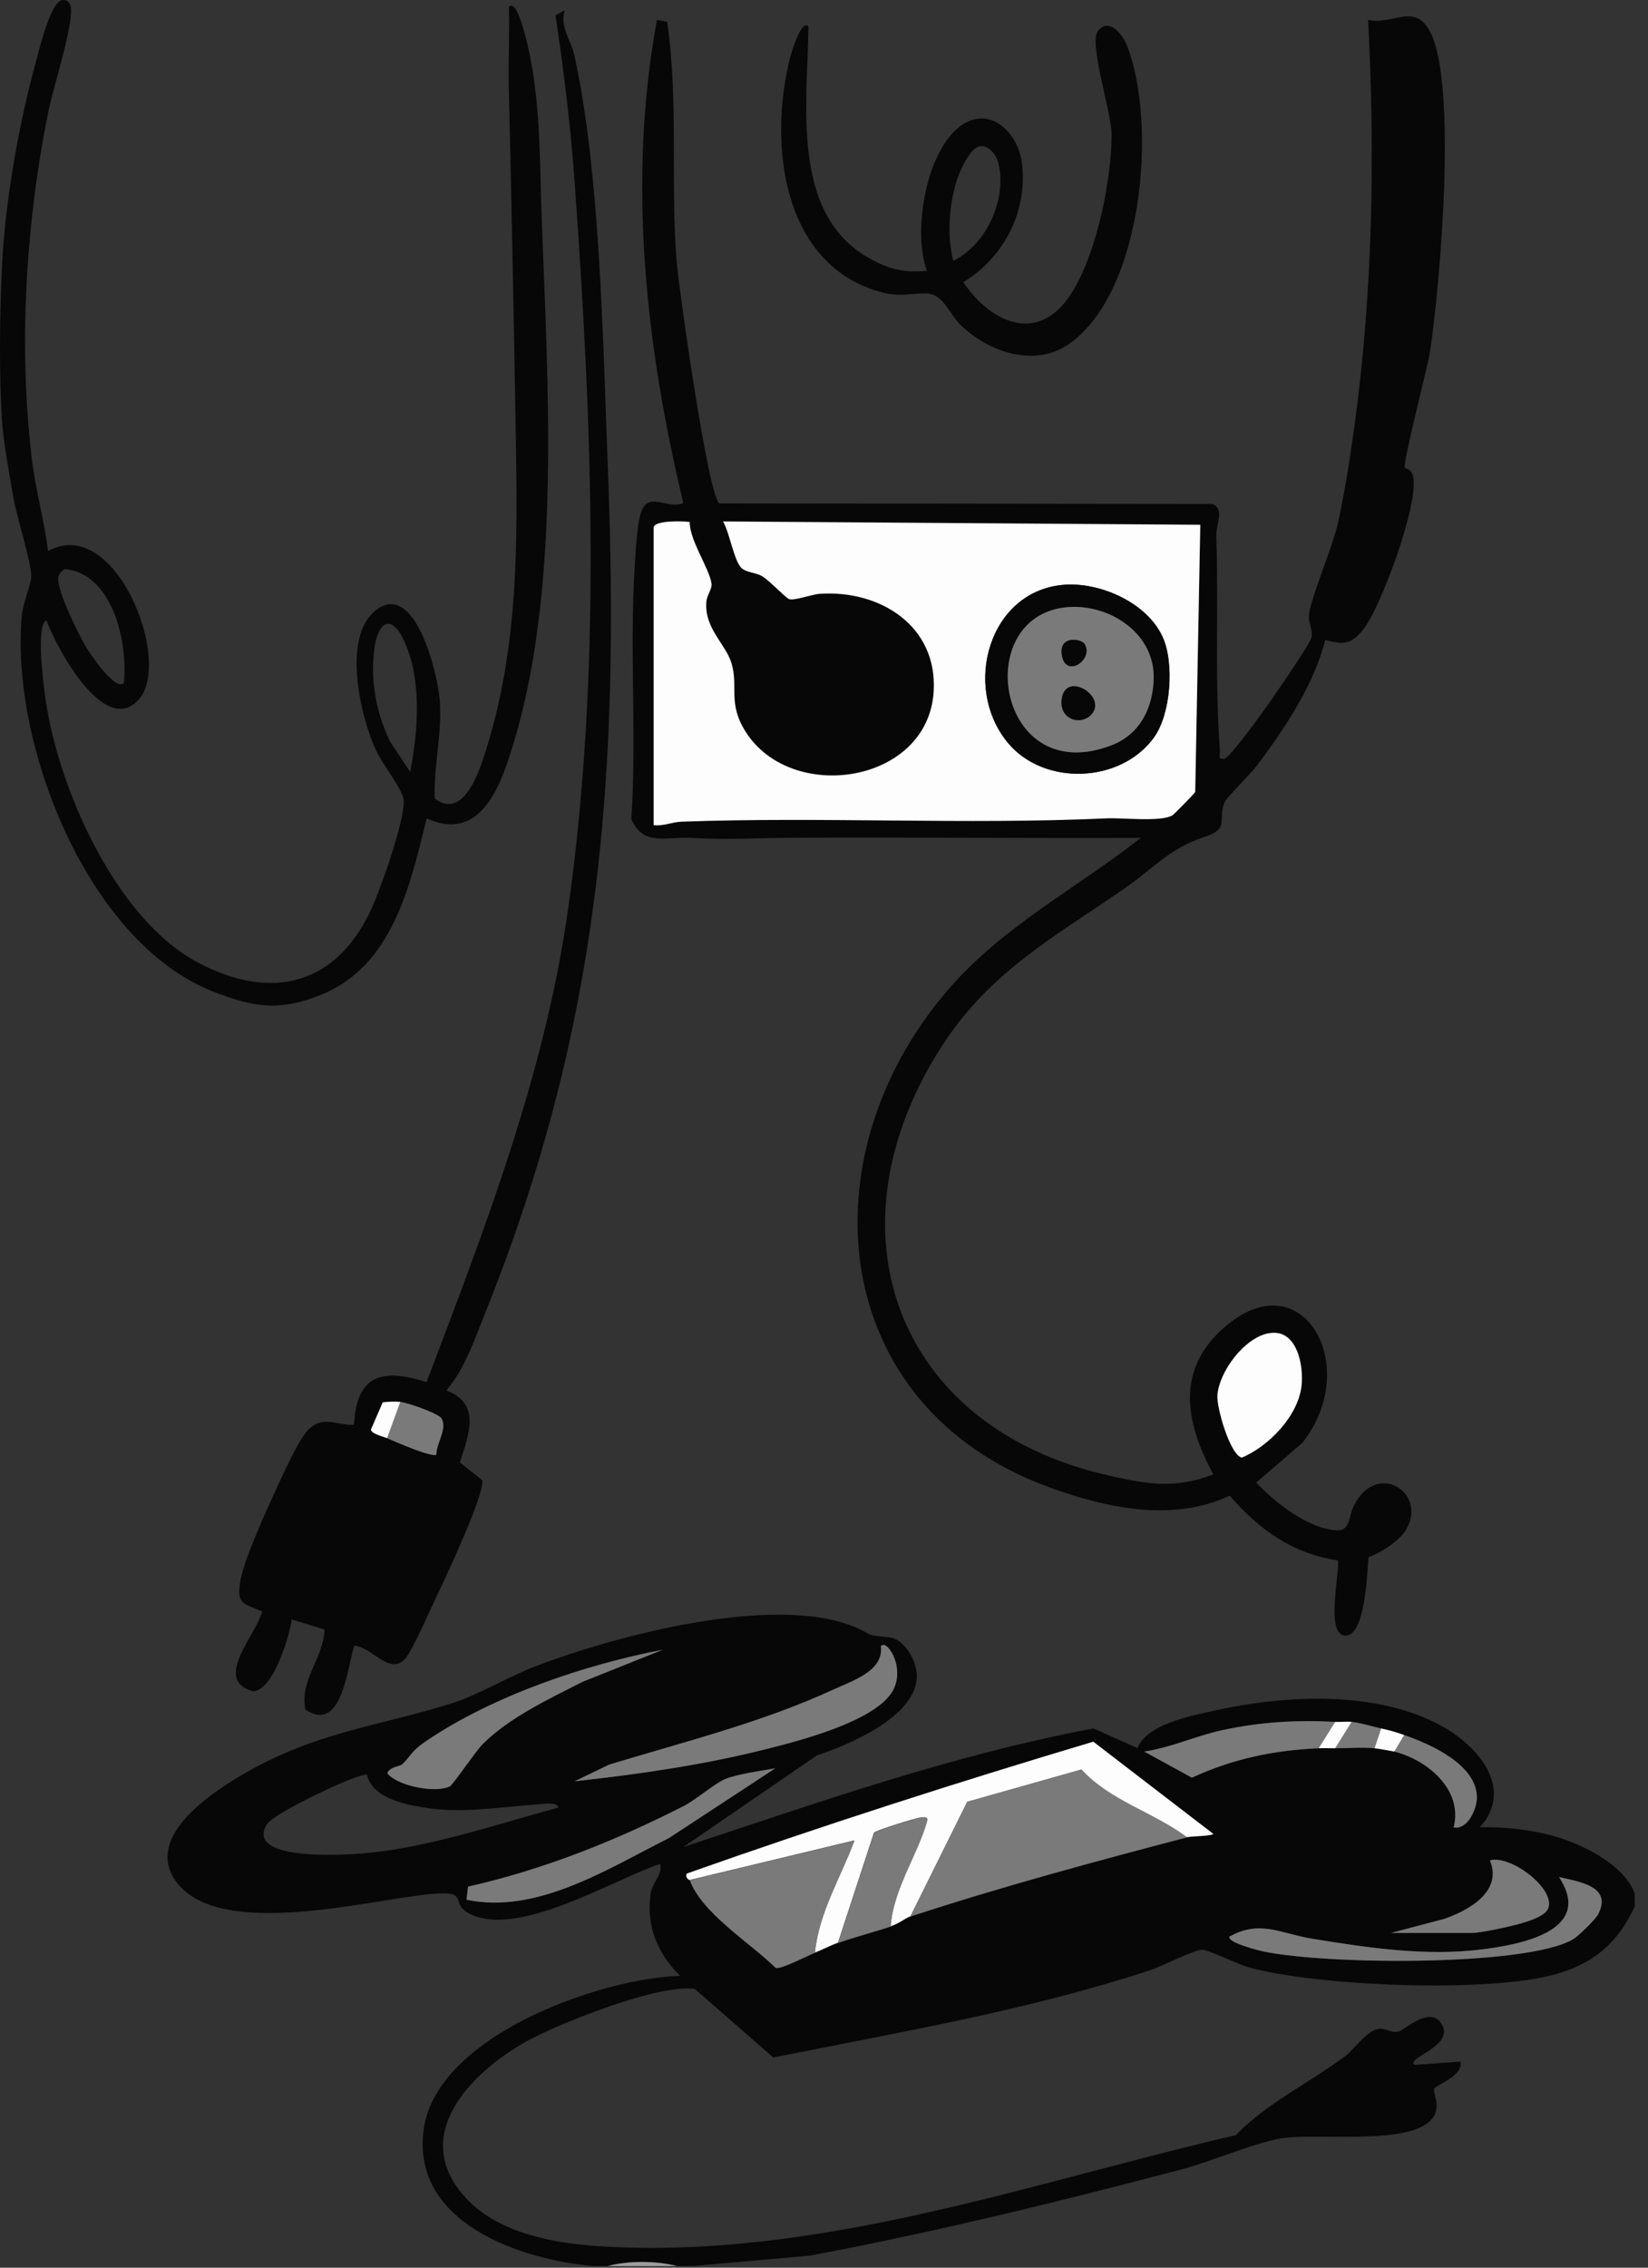 <svg width="120" height="165" viewBox="0 0 120 165" fill="none" xmlns="http://www.w3.org/2000/svg">
<rect x="0" y="0" width="120" height="165" fill="#333333" stroke="none"/>
<path d="M43.288 164.887C37.978 164.457 29.918 161.757 30.848 154.947C31.778 148.137 43.688 143.937 49.518 143.767C47.908 142.157 47.069 140.227 47.358 137.887C47.478 136.927 48.218 136.567 48.078 135.617C44.698 136.737 37.558 141.147 34.088 139.187C32.738 138.427 34.248 137.567 31.458 137.807C26.988 138.187 16.028 141.207 12.848 136.937C10.478 133.747 15.188 130.587 17.568 129.177C22.948 126.007 27.319 125.687 32.928 123.927C34.769 123.347 36.968 122.027 38.908 121.277C44.768 119.017 56.198 115.997 62.098 118.327C63.588 118.917 62.838 118.977 64.698 119.127C65.838 119.217 66.708 120.797 66.758 121.827C66.888 124.837 61.849 126.947 59.498 127.717L49.758 134.397C59.608 131.137 69.379 127.687 79.618 125.767L82.828 127.197C83.508 125.457 86.658 124.867 88.388 124.477C93.568 123.317 100.338 122.957 105.098 125.657C107.708 127.137 110.248 130.177 107.758 132.957C109.958 132.917 112.408 133.217 114.468 134.047C116.148 134.727 118.388 135.997 119.028 137.767V138.727C117.828 141.357 116.058 142.857 113.278 143.647C108.338 145.037 96.008 144.517 90.989 143.167C90.159 142.947 88.008 141.867 87.518 141.867C86.978 141.867 84.558 143.087 83.749 143.357C74.849 146.277 65.478 147.877 56.309 149.707L50.608 144.737C48.169 144.257 40.668 147.237 38.348 148.527C34.258 150.817 29.718 155.427 33.958 159.967C36.368 162.557 40.508 163.257 43.888 163.457C59.698 164.377 74.849 158.867 89.989 155.357C92.239 153.027 95.329 151.557 97.928 149.627C98.668 149.077 99.568 147.657 100.478 147.617C100.938 147.597 101.358 147.947 101.848 147.817C102.278 147.707 104.238 145.807 105.028 147.367C105.818 148.927 102.388 149.717 102.988 150.247L106.338 150.007C106.578 151.037 104.618 151.677 104.448 151.967C104.248 152.317 105.198 153.487 103.958 154.467C101.978 156.037 95.858 155.197 93.328 155.587C91.358 155.897 88.188 157.287 86.008 157.857C77.068 160.207 68.048 162.427 58.958 164.127L50.489 164.877H49.288C47.828 164.477 45.718 164.477 44.258 164.877C43.938 164.857 43.618 164.907 43.298 164.877L43.288 164.887ZM41.848 129.607C46.498 129.097 51.168 128.427 55.708 127.287C58.148 126.677 63.368 125.347 64.859 123.247C66.049 121.567 64.628 119.237 64.138 119.767C64.348 121.597 62.098 122.277 60.698 122.927C55.498 125.327 49.808 126.737 44.348 128.397L41.838 129.607H41.848ZM48.318 120.017C42.608 121.097 35.938 123.367 31.078 126.637C29.938 127.407 29.998 127.647 29.308 128.347C29.119 128.537 28.378 128.527 28.188 129.017C28.958 129.967 31.718 130.477 32.739 129.977C32.978 129.867 34.628 127.407 35.158 126.877C37.128 124.927 39.968 123.627 42.398 122.367L48.309 120.007L48.318 120.017ZM97.218 125.287C94.438 125.147 91.838 125.287 89.058 125.877C87.118 126.287 85.288 127.157 83.318 127.447L86.788 129.347C89.778 127.967 92.728 127.357 96.018 127.207C96.418 127.187 96.818 127.207 97.218 127.207C98.128 127.207 99.228 127.117 100.098 127.207C100.318 127.227 101.358 127.407 101.538 127.447C103.948 128.057 106.548 130.217 105.858 132.967C106.898 133.147 107.588 131.567 107.548 130.697C107.448 128.337 104.078 126.877 102.258 126.247C101.548 125.997 101.338 125.937 100.578 125.767C99.818 125.597 99.178 125.377 98.418 125.287C98.038 125.247 97.608 125.307 97.218 125.287ZM86.428 133.687C86.749 133.607 88.178 133.617 88.348 133.447L79.609 126.737C69.659 129.707 59.788 132.877 49.998 136.337C49.879 136.707 50.218 136.777 50.239 136.817C51.118 139.237 54.658 141.387 56.478 143.187C56.808 143.357 58.778 142.307 59.348 142.097C59.918 141.887 60.488 141.577 61.028 141.377C62.268 140.927 63.608 140.597 64.859 140.177C65.499 139.967 65.909 139.587 66.299 139.457C72.778 137.327 79.799 135.437 86.428 133.697V133.687ZM56.468 128.657C55.448 128.837 53.728 129.067 52.818 129.437C52.028 129.757 50.718 130.927 49.768 131.417C44.788 133.947 39.548 136.037 34.088 137.267L33.978 138.217C39.098 139.307 44.288 135.947 48.728 133.727L56.478 128.647L56.468 128.657ZM26.718 129.147C26.338 128.877 19.948 131.907 19.438 132.727C17.808 135.377 24.788 134.967 25.918 134.897C30.848 134.567 35.908 132.807 40.648 131.527C40.648 131.107 39.598 131.257 39.318 131.277C36.438 131.467 33.608 131.997 30.728 131.497C29.258 131.247 27.118 130.767 26.718 129.137V129.147ZM101.288 140.647H107.158C107.808 140.647 109.848 140.197 110.578 139.997C111.198 139.827 112.558 139.447 112.748 138.797C113.178 137.367 109.978 134.947 108.478 135.367C109.428 137.587 106.978 138.997 105.168 139.617L101.278 140.647H101.288ZM89.549 140.897C89.258 141.267 91.329 141.827 91.558 141.887C95.609 142.967 111.098 143.157 114.558 141.097C114.918 140.887 116.178 139.647 116.358 139.307C117.438 137.257 115.018 136.927 113.518 136.577C116.108 140.497 110.708 141.497 107.878 141.847C103.798 142.357 99.528 141.717 95.499 141.057C93.258 140.687 91.758 139.677 89.549 140.897Z" fill="#070707"/>
<path d="M0.148 19.217C0.408 14.517 1.348 9.117 2.608 4.527C2.838 3.687 3.698 0.017 4.568 0.007C4.848 -0.043 5.058 0.167 5.128 0.417C5.458 1.467 3.878 6.377 3.568 7.897C1.888 16.037 1.318 25.197 2.328 33.467C2.598 35.697 3.228 37.867 3.498 40.097C8.388 37.387 12.608 48.137 10.098 50.907C7.588 53.677 4.078 47.047 3.378 45.137C2.578 45.487 3.188 50.007 3.328 50.947C4.278 57.417 8.428 66.887 14.448 70.057C19.838 72.897 24.578 71.637 27.098 66.017C27.758 64.537 29.488 59.657 29.398 58.227C29.358 57.497 27.838 55.577 27.418 54.677C26.248 52.197 24.878 46.407 27.338 44.427C30.228 42.107 31.908 49.127 32.028 51.017C32.188 53.497 31.568 55.727 31.658 58.107C33.638 59.597 34.768 56.487 35.258 54.987C37.828 47.097 37.688 39.257 37.548 31.097C37.408 22.937 37.248 14.587 37.048 6.397C36.998 4.437 37.108 2.467 37.058 0.507C37.558 -0.073 38.128 2.167 38.188 2.377C39.408 6.807 39.278 11.457 39.448 15.997C39.888 27.787 40.838 42.527 37.468 53.837C36.558 56.887 35.138 61.397 31.068 59.547C29.858 64.477 28.578 70.277 23.388 72.377C20.358 73.607 18.458 73.307 15.488 72.137C6.328 68.517 0.738 54.067 1.588 44.787C1.668 43.887 2.268 42.537 2.278 41.907C2.278 40.917 1.178 37.487 0.948 36.067C0.688 34.487 0.258 32.217 0.158 30.747C-0.082 27.387 -0.022 22.617 0.158 19.227L0.148 19.217ZM9.018 49.697C9.328 46.737 8.198 41.707 4.708 41.407C4.518 41.547 4.318 41.727 4.258 41.957C4.038 42.787 5.728 46.187 6.258 47.067C6.528 47.517 8.398 50.337 9.018 49.697ZM29.868 56.177C30.438 53.217 30.738 49.477 29.438 46.657C28.488 44.587 27.518 45.257 27.258 47.207C26.948 49.527 27.398 51.867 28.398 53.947L29.878 56.187L29.868 56.177Z" fill="#070707"/>
<path d="M49.279 164.887H44.248C45.709 164.487 47.819 164.487 49.279 164.887Z" fill="#9D9D9D"/>
<path d="M102.298 34.047C102.338 34.117 102.778 34.047 102.908 34.737C103.298 36.697 100.548 44.237 99.238 45.837C98.338 46.927 97.818 46.907 96.498 46.567C95.658 49.877 93.578 52.937 91.558 55.667C91.108 56.267 89.338 58.007 89.188 58.337C88.598 59.667 89.638 60.267 87.678 60.907C85.128 61.747 84.058 63.147 81.848 64.667C76.758 68.177 72.078 70.707 68.588 76.107C59.998 89.407 65.128 103.847 80.718 107.357C83.508 107.987 85.568 108.367 88.348 107.277C86.428 103.737 85.578 99.947 88.848 96.857C94.688 91.327 99.328 99.337 94.818 104.997L91.468 107.877C92.848 109.327 95.278 111.267 97.368 111.347C98.328 111.387 98.188 110.327 98.608 109.507C100.308 106.217 104.008 108.687 102.358 111.337C101.848 112.157 100.558 112.967 99.648 113.307C99.548 114.357 99.428 119.287 97.848 118.997C96.568 118.757 97.528 114.557 97.428 113.537C94.158 113.077 91.648 111.277 89.548 108.827C85.338 110.797 80.488 109.717 76.298 108.177C60.308 102.287 58.578 84.277 68.938 72.127C72.928 67.437 78.348 64.677 83.068 60.967C74.638 60.997 66.208 60.917 57.768 60.957C55.128 60.967 53.108 61.137 50.348 60.967C48.508 60.857 46.858 61.627 45.968 59.597C46.348 53.947 45.898 48.237 46.148 42.597C46.208 41.357 46.328 38.377 46.658 37.347C47.188 35.647 48.548 37.107 49.758 36.607C47.008 25.147 45.678 13.127 47.838 1.447L48.578 1.587C49.428 7.357 48.798 13.257 49.278 19.087C49.448 21.107 51.548 36.037 52.378 36.627L88.288 36.667C89.198 37.057 88.538 38.107 88.568 39.007C88.738 44.137 88.448 49.507 88.828 54.607C88.858 54.967 88.638 55.297 89.188 55.197C89.648 55.007 91.918 51.857 92.378 51.197C92.888 50.477 95.378 46.887 95.498 46.377C95.618 45.867 95.268 45.357 95.308 44.787C95.378 43.677 97.008 39.847 97.388 38.207C97.908 35.917 98.298 33.377 98.618 31.047C99.958 21.307 100.138 11.257 99.618 1.447C101.418 1.857 103.008 0.147 104.138 2.317C106.138 6.137 104.848 20.817 104.138 25.527C103.938 26.827 102.118 33.647 102.308 34.037L102.298 34.047ZM50.218 37.957C49.768 37.887 47.718 37.827 47.598 38.327V60.007C48.308 60.097 48.948 59.777 49.638 59.757C59.928 59.387 70.268 59.987 80.558 59.517C81.758 59.457 84.508 59.797 85.378 59.297C85.498 59.227 86.988 57.707 87.038 57.597L87.408 38.157L52.658 37.917C53.118 38.657 53.448 40.727 53.978 41.277C54.328 41.637 55.048 41.617 55.508 41.897C56.068 42.237 57.178 43.447 57.458 43.557C57.818 43.707 59.088 43.227 59.718 43.177C64.058 42.887 68.268 45.477 67.998 50.257C67.618 56.987 57.628 58.507 54.288 53.197C52.978 51.107 53.798 49.977 53.268 48.217C52.858 46.847 51.308 45.707 51.438 43.787C51.478 43.257 51.868 42.847 51.818 42.447C51.678 41.327 50.208 39.307 50.228 37.927L50.218 37.957ZM92.368 97.017C90.598 97.367 88.818 99.737 88.648 101.487C88.558 102.387 89.588 105.897 90.428 106.067C92.398 105.227 94.498 103.057 94.768 100.877C94.958 99.347 94.428 96.617 92.368 97.027V97.017Z" fill="#070707"/>
<path d="M41.128 0.737C40.728 1.897 41.598 3.007 41.818 3.997C43.708 12.597 43.898 24.747 44.248 33.717C45.148 56.247 43.788 74.547 35.308 95.587C34.528 97.517 33.868 99.567 32.498 101.167C35.068 102.147 34.118 104.387 33.488 106.417L35.108 107.687C35.358 108.587 32.428 114.827 31.828 116.077C31.348 117.067 30.058 120.067 29.498 120.697C28.378 121.947 27.068 119.817 25.798 119.747C25.248 121.457 24.888 126.137 22.238 124.397C21.788 122.257 23.588 120.597 23.628 118.567L21.248 117.837C21.048 119.117 19.928 122.927 18.448 123.067C15.428 122.267 18.658 118.987 19.088 117.247C17.628 116.647 17.198 116.687 17.518 114.947C17.798 113.397 19.508 109.647 20.238 108.077C20.688 107.117 21.858 104.507 22.558 103.917C23.658 102.977 24.558 103.757 25.778 103.667C25.958 99.997 27.868 99.547 31.058 100.567C35.288 89.437 39.638 78.217 41.338 66.337C43.838 48.877 43.118 30.907 41.848 13.337C41.558 9.257 41.058 5.157 40.448 1.117L41.128 0.737ZM28.188 104.647C28.718 104.877 31.478 106.087 31.778 105.837C31.768 105.027 32.608 103.937 32.148 103.207C31.928 102.847 29.658 102.057 29.148 102.007C28.728 101.967 28.288 101.987 27.868 102.037L27.008 104.027C27.078 104.347 27.868 104.507 28.188 104.647Z" fill="#070707"/>
<path d="M58.868 1.938C58.808 7.478 57.528 15.537 63.268 18.777C64.688 19.578 65.848 19.878 67.498 19.698C66.418 16.838 67.448 10.717 70.148 9.028C72.188 7.748 74.088 9.708 74.388 11.717C74.908 15.248 73.138 18.727 70.148 20.527C71.898 23.188 75.158 24.988 77.568 21.968C79.728 19.258 80.968 13.148 80.938 9.728C80.928 8.148 79.268 3.138 79.938 2.268C80.758 1.208 81.748 2.538 82.058 3.308C84.278 8.948 83.248 21.128 77.928 24.968C75.378 26.808 71.978 25.628 69.928 23.628C69.098 22.818 68.688 21.338 67.388 21.348C65.958 21.368 65.388 21.657 63.778 21.148C56.888 18.968 55.998 10.328 57.508 4.288C57.568 4.048 58.328 1.308 58.878 1.938H58.868ZM69.418 18.978C71.808 17.808 73.308 14.558 72.718 11.948C72.518 11.038 71.548 10.048 70.738 11.068C69.188 13.008 68.808 16.638 69.408 18.978H69.418Z" fill="#070707"/>
<path d="M86.428 133.687C79.788 135.427 72.768 137.317 66.298 139.447L70.438 131.107L78.758 128.757C80.868 131.057 84.028 131.877 86.438 133.687H86.428Z" fill="#7A7A7A"/>
<path d="M50.238 136.808C50.238 136.808 49.878 136.698 49.998 136.328C59.778 132.868 69.658 129.698 79.608 126.728L88.348 133.438C88.178 133.608 86.748 133.598 86.428 133.678C84.018 131.868 80.858 131.048 78.748 128.748L70.428 131.098L66.288 139.438C65.908 139.568 65.488 139.948 64.848 140.158C65.028 137.508 66.778 134.968 67.478 132.588C67.588 132.208 67.448 132.218 67.128 132.228C66.738 132.248 63.748 133.188 63.638 133.348L61.018 141.348C60.478 141.548 59.928 141.838 59.338 142.068C59.628 139.148 61.218 136.598 62.218 133.908L50.238 136.788V136.808Z" fill="#FDFDFD"/>
<path d="M50.239 136.807L62.218 133.927C61.218 136.617 59.629 139.167 59.339 142.087C58.769 142.307 56.798 143.347 56.468 143.177C54.648 141.377 51.118 139.227 50.228 136.807H50.239Z" fill="#7A7A7A"/>
<path d="M41.848 129.607L44.358 128.397C49.818 126.737 55.508 125.327 60.708 122.927C62.108 122.277 64.358 121.597 64.148 119.767C64.638 119.237 66.058 121.567 64.868 123.247C63.378 125.337 58.158 126.677 55.718 127.287C51.178 128.427 46.508 129.097 41.858 129.607H41.848Z" fill="#7A7A7A"/>
<path d="M56.468 128.657L48.718 133.737C44.288 135.957 39.088 139.317 33.968 138.227L34.078 137.277C39.538 136.047 44.788 133.957 49.758 131.427C50.718 130.937 52.028 129.768 52.808 129.448C53.718 129.078 55.438 128.847 56.458 128.667L56.468 128.657Z" fill="#7A7A7A"/>
<path d="M48.318 120.017L42.408 122.377C39.968 123.627 37.128 124.937 35.168 126.887C34.638 127.407 32.988 129.867 32.748 129.987C31.728 130.487 28.968 129.977 28.198 129.027C28.398 128.537 29.128 128.547 29.318 128.357C30.008 127.657 29.948 127.417 31.088 126.647C35.948 123.377 42.618 121.117 48.328 120.027L48.318 120.017Z" fill="#7A7A7A"/>
<path d="M89.548 140.897C91.758 139.677 93.258 140.687 95.498 141.057C99.528 141.717 103.808 142.357 107.878 141.847C110.698 141.497 116.108 140.497 113.518 136.577C115.028 136.927 117.438 137.257 116.358 139.307C116.178 139.657 114.918 140.887 114.558 141.097C111.098 143.147 95.608 142.957 91.558 141.887C91.328 141.827 89.258 141.277 89.548 140.897Z" fill="#7A7A7A"/>
<path d="M97.218 125.287L96.018 127.207C92.728 127.357 89.778 127.967 86.788 129.347L83.318 127.447C85.288 127.157 87.118 126.287 89.058 125.877C91.838 125.287 94.438 125.137 97.218 125.287Z" fill="#7A7A7A"/>
<path d="M61.028 141.367L63.648 133.367C63.768 133.207 66.748 132.267 67.138 132.247C67.468 132.227 67.608 132.217 67.488 132.607C66.798 134.987 65.038 137.527 64.858 140.177C63.608 140.597 62.268 140.927 61.028 141.377V141.367Z" fill="#7A7A7A"/>
<path d="M101.288 140.647L105.178 139.617C106.988 138.997 109.428 137.597 108.488 135.367C109.988 134.947 113.188 137.367 112.758 138.797C112.568 139.447 111.208 139.817 110.588 139.997C109.858 140.197 107.818 140.647 107.168 140.647H101.298H101.288Z" fill="#7A7A7A"/>
<path d="M102.248 126.248C104.068 126.878 107.438 128.328 107.538 130.698C107.578 131.568 106.888 133.148 105.848 132.968C106.548 130.218 103.938 128.058 101.528 127.448L102.248 126.248Z" fill="#7A7A7A"/>
<path d="M100.568 125.767L100.089 127.207C99.219 127.117 98.118 127.207 97.209 127.207L98.409 125.287C99.168 125.377 99.838 125.607 100.568 125.767Z" fill="#7A7A7A"/>
<path d="M102.248 126.247L101.528 127.447C101.348 127.407 100.308 127.227 100.088 127.207L100.568 125.767C101.328 125.937 101.538 125.997 102.248 126.247Z" fill="#FDFDFD"/>
<path d="M98.419 125.288L97.219 127.208C96.819 127.208 96.419 127.188 96.019 127.208L97.219 125.288C97.609 125.308 98.039 125.248 98.419 125.288Z" fill="#FDFDFD"/>
<path d="M50.218 37.957C50.198 39.337 51.658 41.358 51.808 42.477C51.858 42.867 51.468 43.288 51.428 43.818C51.288 45.737 52.848 46.877 53.258 48.248C53.788 50.008 52.968 51.138 54.278 53.227C57.618 58.538 67.608 57.028 67.988 50.288C68.258 45.508 64.048 42.917 59.708 43.207C59.078 43.247 57.808 43.737 57.448 43.587C57.168 43.468 56.058 42.267 55.498 41.928C55.028 41.648 54.308 41.667 53.968 41.307C53.438 40.758 53.108 38.697 52.648 37.947L87.398 38.188L87.028 57.627C86.978 57.737 85.488 59.257 85.368 59.327C84.498 59.827 81.758 59.487 80.548 59.547C70.258 60.017 59.918 59.417 49.628 59.788C48.948 59.807 48.298 60.127 47.598 60.038V38.358C47.708 37.858 49.758 37.917 50.208 37.987L50.218 37.957ZM77.518 42.547C72.018 42.938 70.028 49.957 73.358 54.017C75.998 57.237 81.628 56.998 84.028 53.648C85.258 51.938 85.518 48.208 84.638 46.318C83.498 43.847 80.128 42.358 77.508 42.547H77.518Z" fill="#FDFDFD"/>
<path d="M92.368 97.017C94.428 96.608 94.948 99.338 94.768 100.868C94.498 103.048 92.398 105.218 90.428 106.058C89.588 105.898 88.558 102.388 88.648 101.478C88.818 99.737 90.608 97.358 92.368 97.008V97.017Z" fill="#FDFDFD"/>
<path d="M29.148 102.007C29.659 102.057 31.928 102.837 32.148 103.207C32.599 103.947 31.759 105.027 31.779 105.837C31.488 106.087 28.718 104.877 28.189 104.647L29.148 102.007Z" fill="#7A7A7A"/>
<path d="M29.148 102.007L28.188 104.647C27.868 104.507 27.078 104.347 27.008 104.027L27.868 102.037C28.288 101.987 28.728 101.967 29.148 102.007Z" fill="#FDFDFD"/>
<path d="M77.518 42.547C80.138 42.367 83.498 43.847 84.648 46.318C85.528 48.208 85.268 51.937 84.038 53.647C81.638 56.997 76.008 57.237 73.368 54.017C70.038 49.957 72.028 42.938 77.528 42.547H77.518ZM77.258 44.237C70.708 45.328 72.778 57.417 80.978 54.207C83.028 53.407 83.968 51.458 83.998 49.318C84.048 45.888 80.398 43.718 77.248 44.237H77.258Z" fill="#070707"/>
<path d="M77.258 44.237C80.408 43.707 84.058 45.877 84.008 49.317C83.978 51.457 83.028 53.407 80.988 54.207C72.778 57.417 70.708 45.337 77.268 44.237H77.258ZM78.968 46.847C78.738 46.477 77.108 46.197 77.318 47.647C77.568 49.407 79.688 47.997 78.968 46.847ZM79.418 52.037C80.778 50.697 77.438 48.657 77.298 51.017C77.218 52.367 78.668 52.777 79.418 52.037Z" fill="#7A7A7A"/>
<path d="M79.418 52.037C78.668 52.777 77.218 52.367 77.298 51.017C77.438 48.657 80.778 50.697 79.418 52.037Z" fill="#070707"/>
<path d="M78.969 46.848C79.689 47.988 77.578 49.408 77.318 47.648C77.108 46.198 78.739 46.488 78.969 46.848Z" fill="#070707"/>
</svg>
